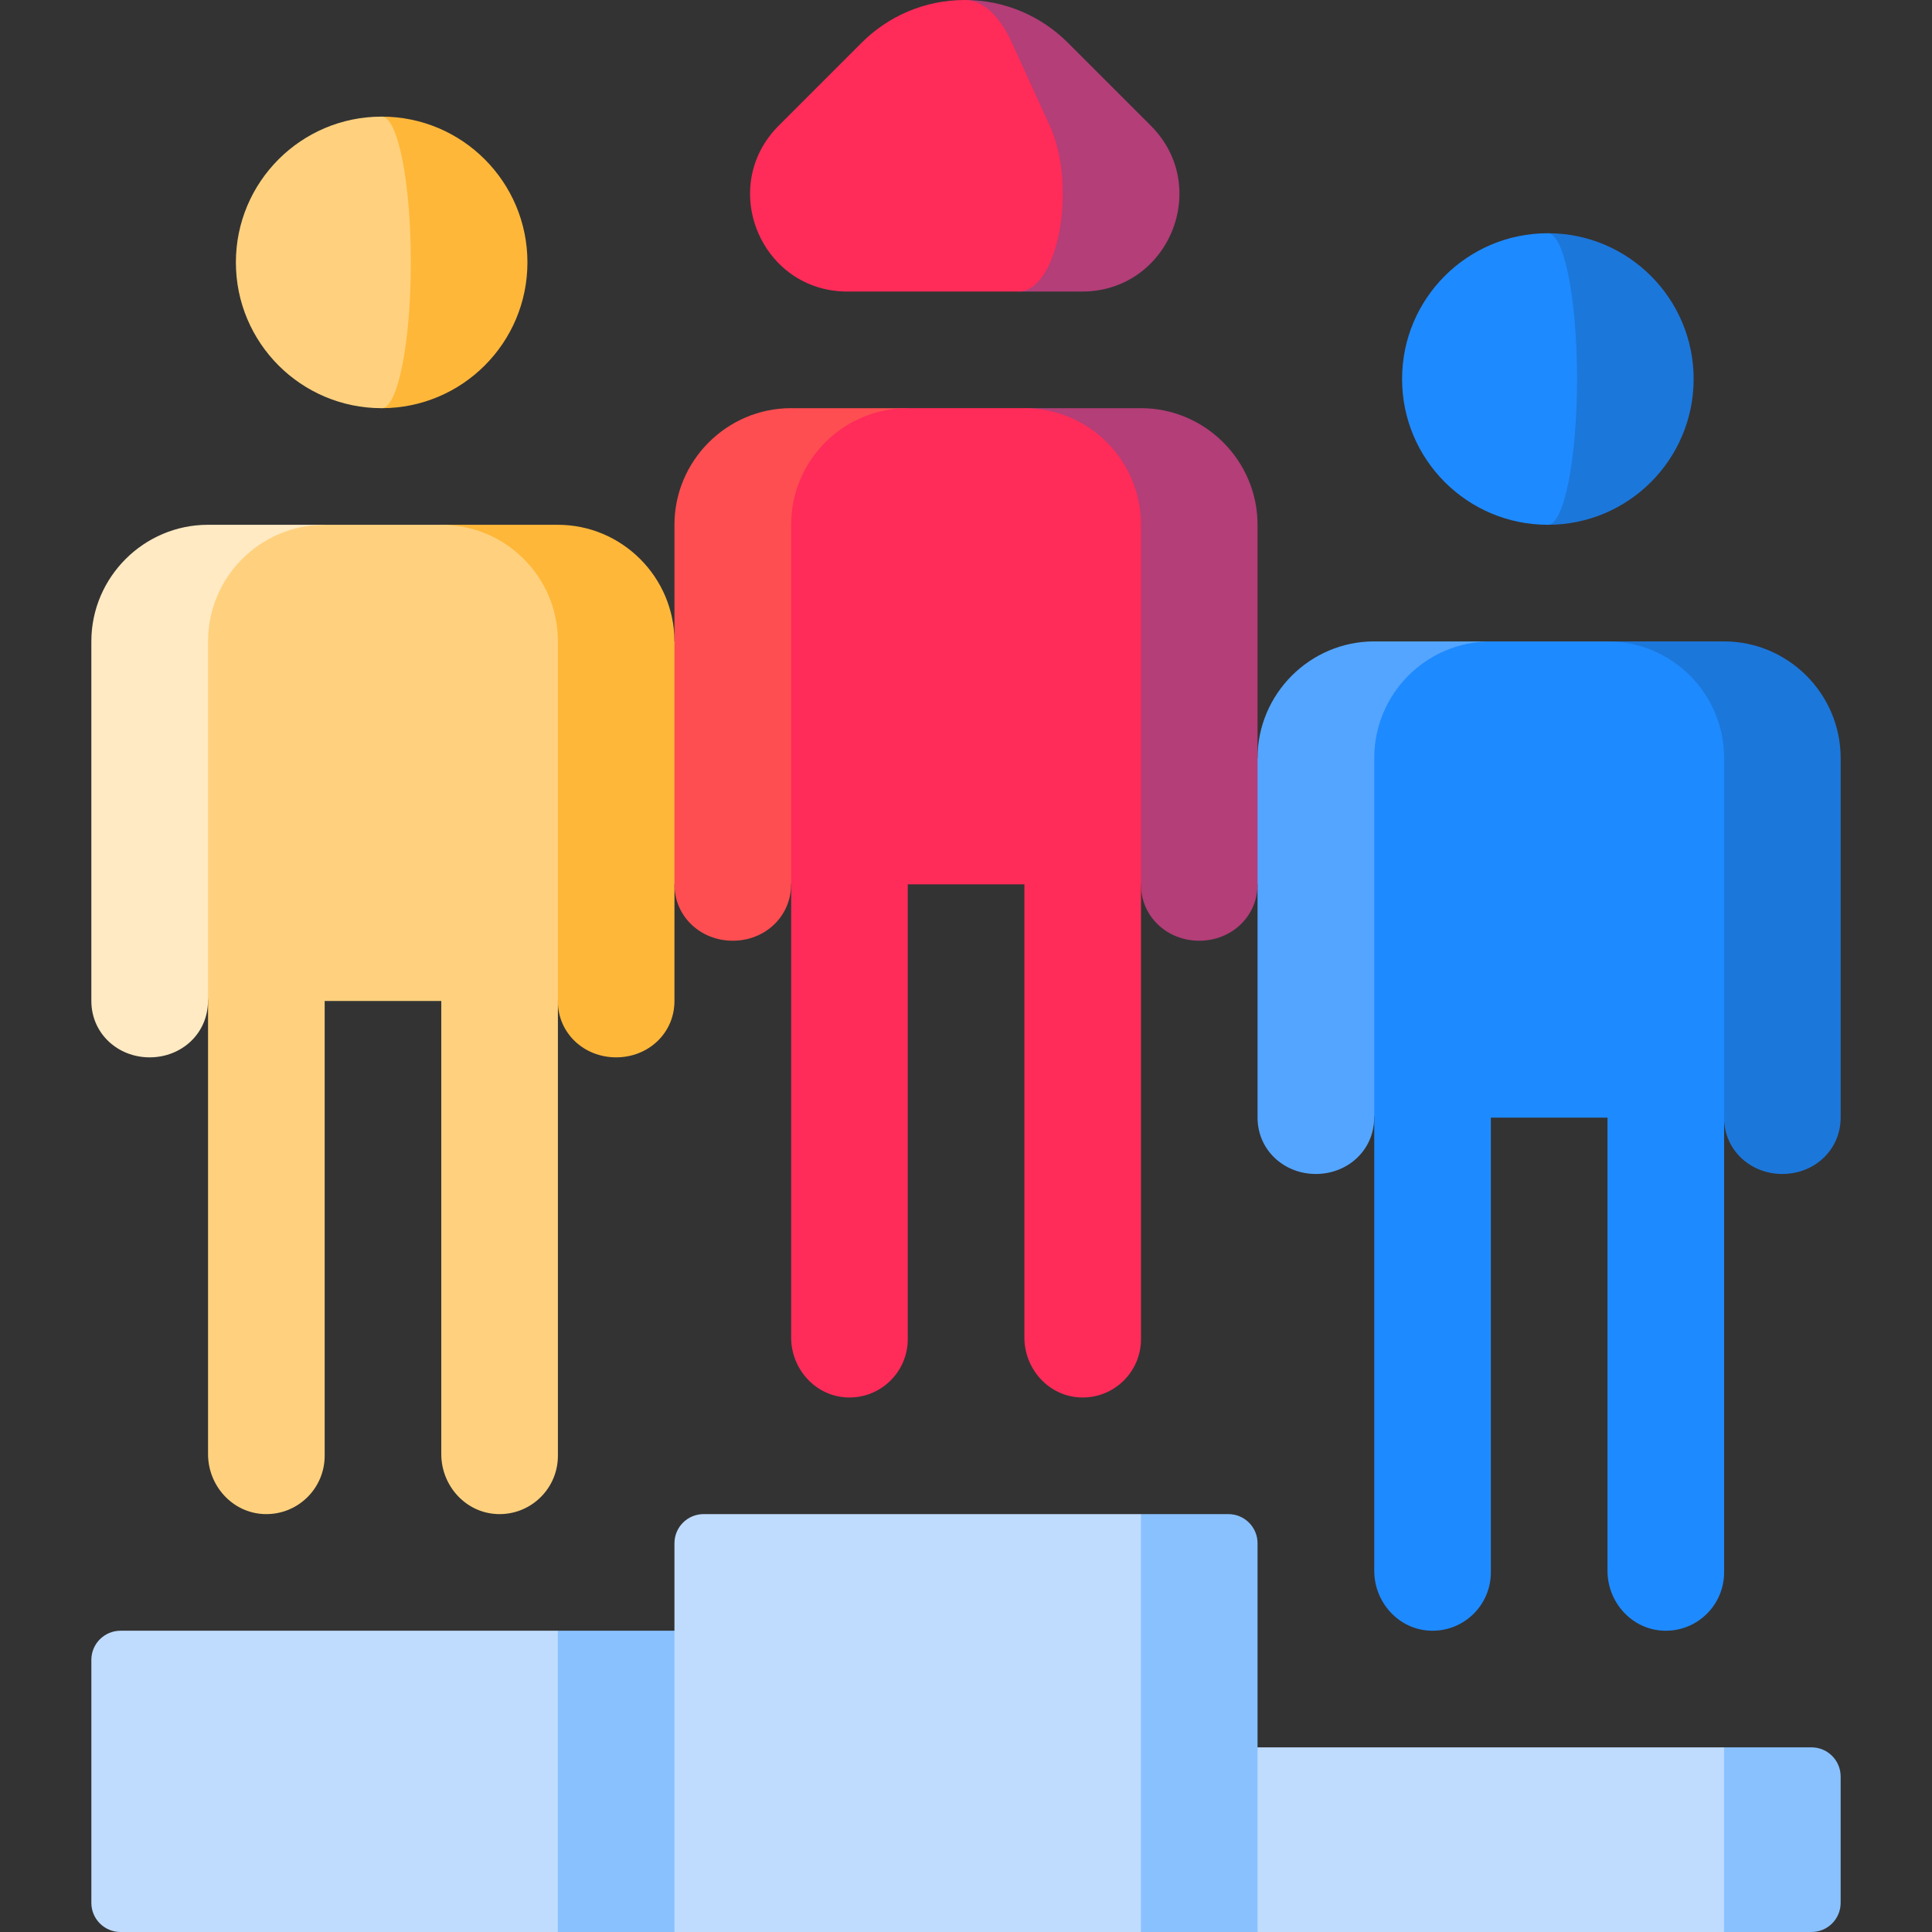 <svg id="Capa_1" enable-background="new 0 0 497 497" height="512" viewBox="0 0 497 497" width="512" xmlns="http://www.w3.org/2000/svg"><rect x="0" y="0" width="497" height="497" fill="#333333" stroke="none"/><g><path d="m173.5 497h-30l-45-38.75 45-38.75h90z" fill="#89c1ff"/><path d="m143.5 497h-112.5c-4.142 0-7.5-3.358-7.5-7.5v-62.5c0-4.142 3.358-7.5 7.5-7.5h112.5z" fill="#bfdcff"/><path d="m466 497h-22.5l-45-23.75 45-23.75h22.5c4.142 0 7.5 3.358 7.5 7.5v32.5c0 4.142-3.358 7.5-7.5 7.5z" fill="#89c1ff"/><path d="m443.5 497h-120l-30-47.5h150z" fill="#bfdcff"/><path d="m323.5 497h-30l-45-53.75 45-53.75h22.5c4.142 0 7.5 3.358 7.5 7.5z" fill="#89c1ff"/><path d="m293.5 497h-120v-100c0-4.142 3.358-7.5 7.5-7.5h112.5z" fill="#bfdcff"/><path d="m53.5 135h30l-30 122.5c0 8.28-6.71 14.5-15 14.5-8.28 0-15-6.22-15-14.5v-92.5c0-16.5 13.5-30 30-30z" fill="#ffeac3"/><path d="m143.5 135h-30l30 122.5c0 8.28 6.71 14.5 15 14.5 8.28 0 15-6.22 15-14.5v-30l30-31.25-30-31.25c0-16.5-13.5-30-30-30z" fill="#ffb739"/><path d="m53.52 165v209.075c0 8.077 6.207 15.028 14.275 15.408 8.614.405 15.725-6.463 15.725-14.993v-116.99h30v116.575c0 8.077 6.207 15.028 14.275 15.408 8.614.405 15.725-6.463 15.725-14.993v-209.49c0-16.569-13.431-30-30-30h-30c-16.569 0-30 13.431-30 30z" fill="#ffd17e"/><path d="m98.181 30v75c20.711 0 37.5-16.789 37.5-37.5s-16.789-37.5-37.5-37.5z" fill="#ffb739"/><path d="m105.681 67.5c0-20.711-3.358-37.5-7.5-37.5-20.711 0-37.5 16.789-37.5 37.5s16.789 37.5 37.5 37.5c4.142 0 7.5-16.789 7.5-37.5z" fill="#ffd17e"/><path d="m353.5 165h30l-30 122.5c0 8.28-6.71 14.5-15 14.5-8.28 0-15-6.22-15-14.5v-60l-15-16.25 15-16.25c0-16.5 13.5-30 30-30z" fill="#54a5ff"/><path d="m443.5 165h-30l30 122.5c0 8.28 6.71 14.5 15 14.5 8.28 0 15-6.22 15-14.5v-92.5c0-16.5-13.5-30-30-30z" fill="#1c77db"/><path d="m353.52 195v209.075c0 8.077 6.207 15.028 14.275 15.408 8.614.405 15.725-6.463 15.725-14.993v-116.99h30v116.575c0 8.077 6.207 15.028 14.275 15.408 8.614.405 15.725-6.463 15.725-14.993v-209.49c0-16.569-13.431-30-30-30h-30c-16.569 0-30 13.431-30 30z" fill="#1e8aff"/><path d="m398.181 60v75c20.711 0 37.5-16.789 37.5-37.5s-16.789-37.5-37.5-37.5z" fill="#1c77db"/><path d="m405.681 97.5c0-20.711-3.358-37.5-7.5-37.5-20.711 0-37.5 16.789-37.5 37.5s16.789 37.5 37.5 37.5c4.142 0 7.5-16.789 7.5-37.5z" fill="#1e8aff"/><path d="m203.5 105h30l-30 122.5c0 8.28-6.71 14.5-15 14.5-8.28 0-15-6.22-15-14.5v-92.5c0-16.5 13.5-30 30-30z" fill="#ff4e51"/><path d="m293.5 105h-30l30 122.5c0 8.28 6.71 14.5 15 14.5 8.28 0 15-6.22 15-14.5v-92.5c0-16.5-13.5-30-30-30z" fill="#b33e78"/><path d="m203.52 135v209.075c0 8.077 6.207 15.028 14.275 15.408 8.614.405 15.725-6.463 15.725-14.993v-116.99h30v116.575c0 8.077 6.207 15.028 14.275 15.408 8.614.405 15.725-6.463 15.725-14.993v-209.49c0-16.569-13.431-30-30-30h-30c-16.569 0-30 13.431-30 30z" fill="#ff2b59"/><path d="m296.037 32.322-21.337-21.336c-6.786-6.788-16.162-10.986-26.519-10.986l13.785 75h16.393c22.273 0 33.427-26.929 17.678-42.678z" fill="#b33e78"/><path d="m270.042 32.322-9.746-21.336c-3.101-6.788-7.384-10.986-12.115-10.986-10.356 0-19.731 4.198-26.518 10.985l-21.338 21.338c-15.748 15.748-4.594 42.677 17.679 42.677h43.963c10.174 0 15.269-26.929 8.075-42.678z" fill="#ff2b59"/></g></svg>